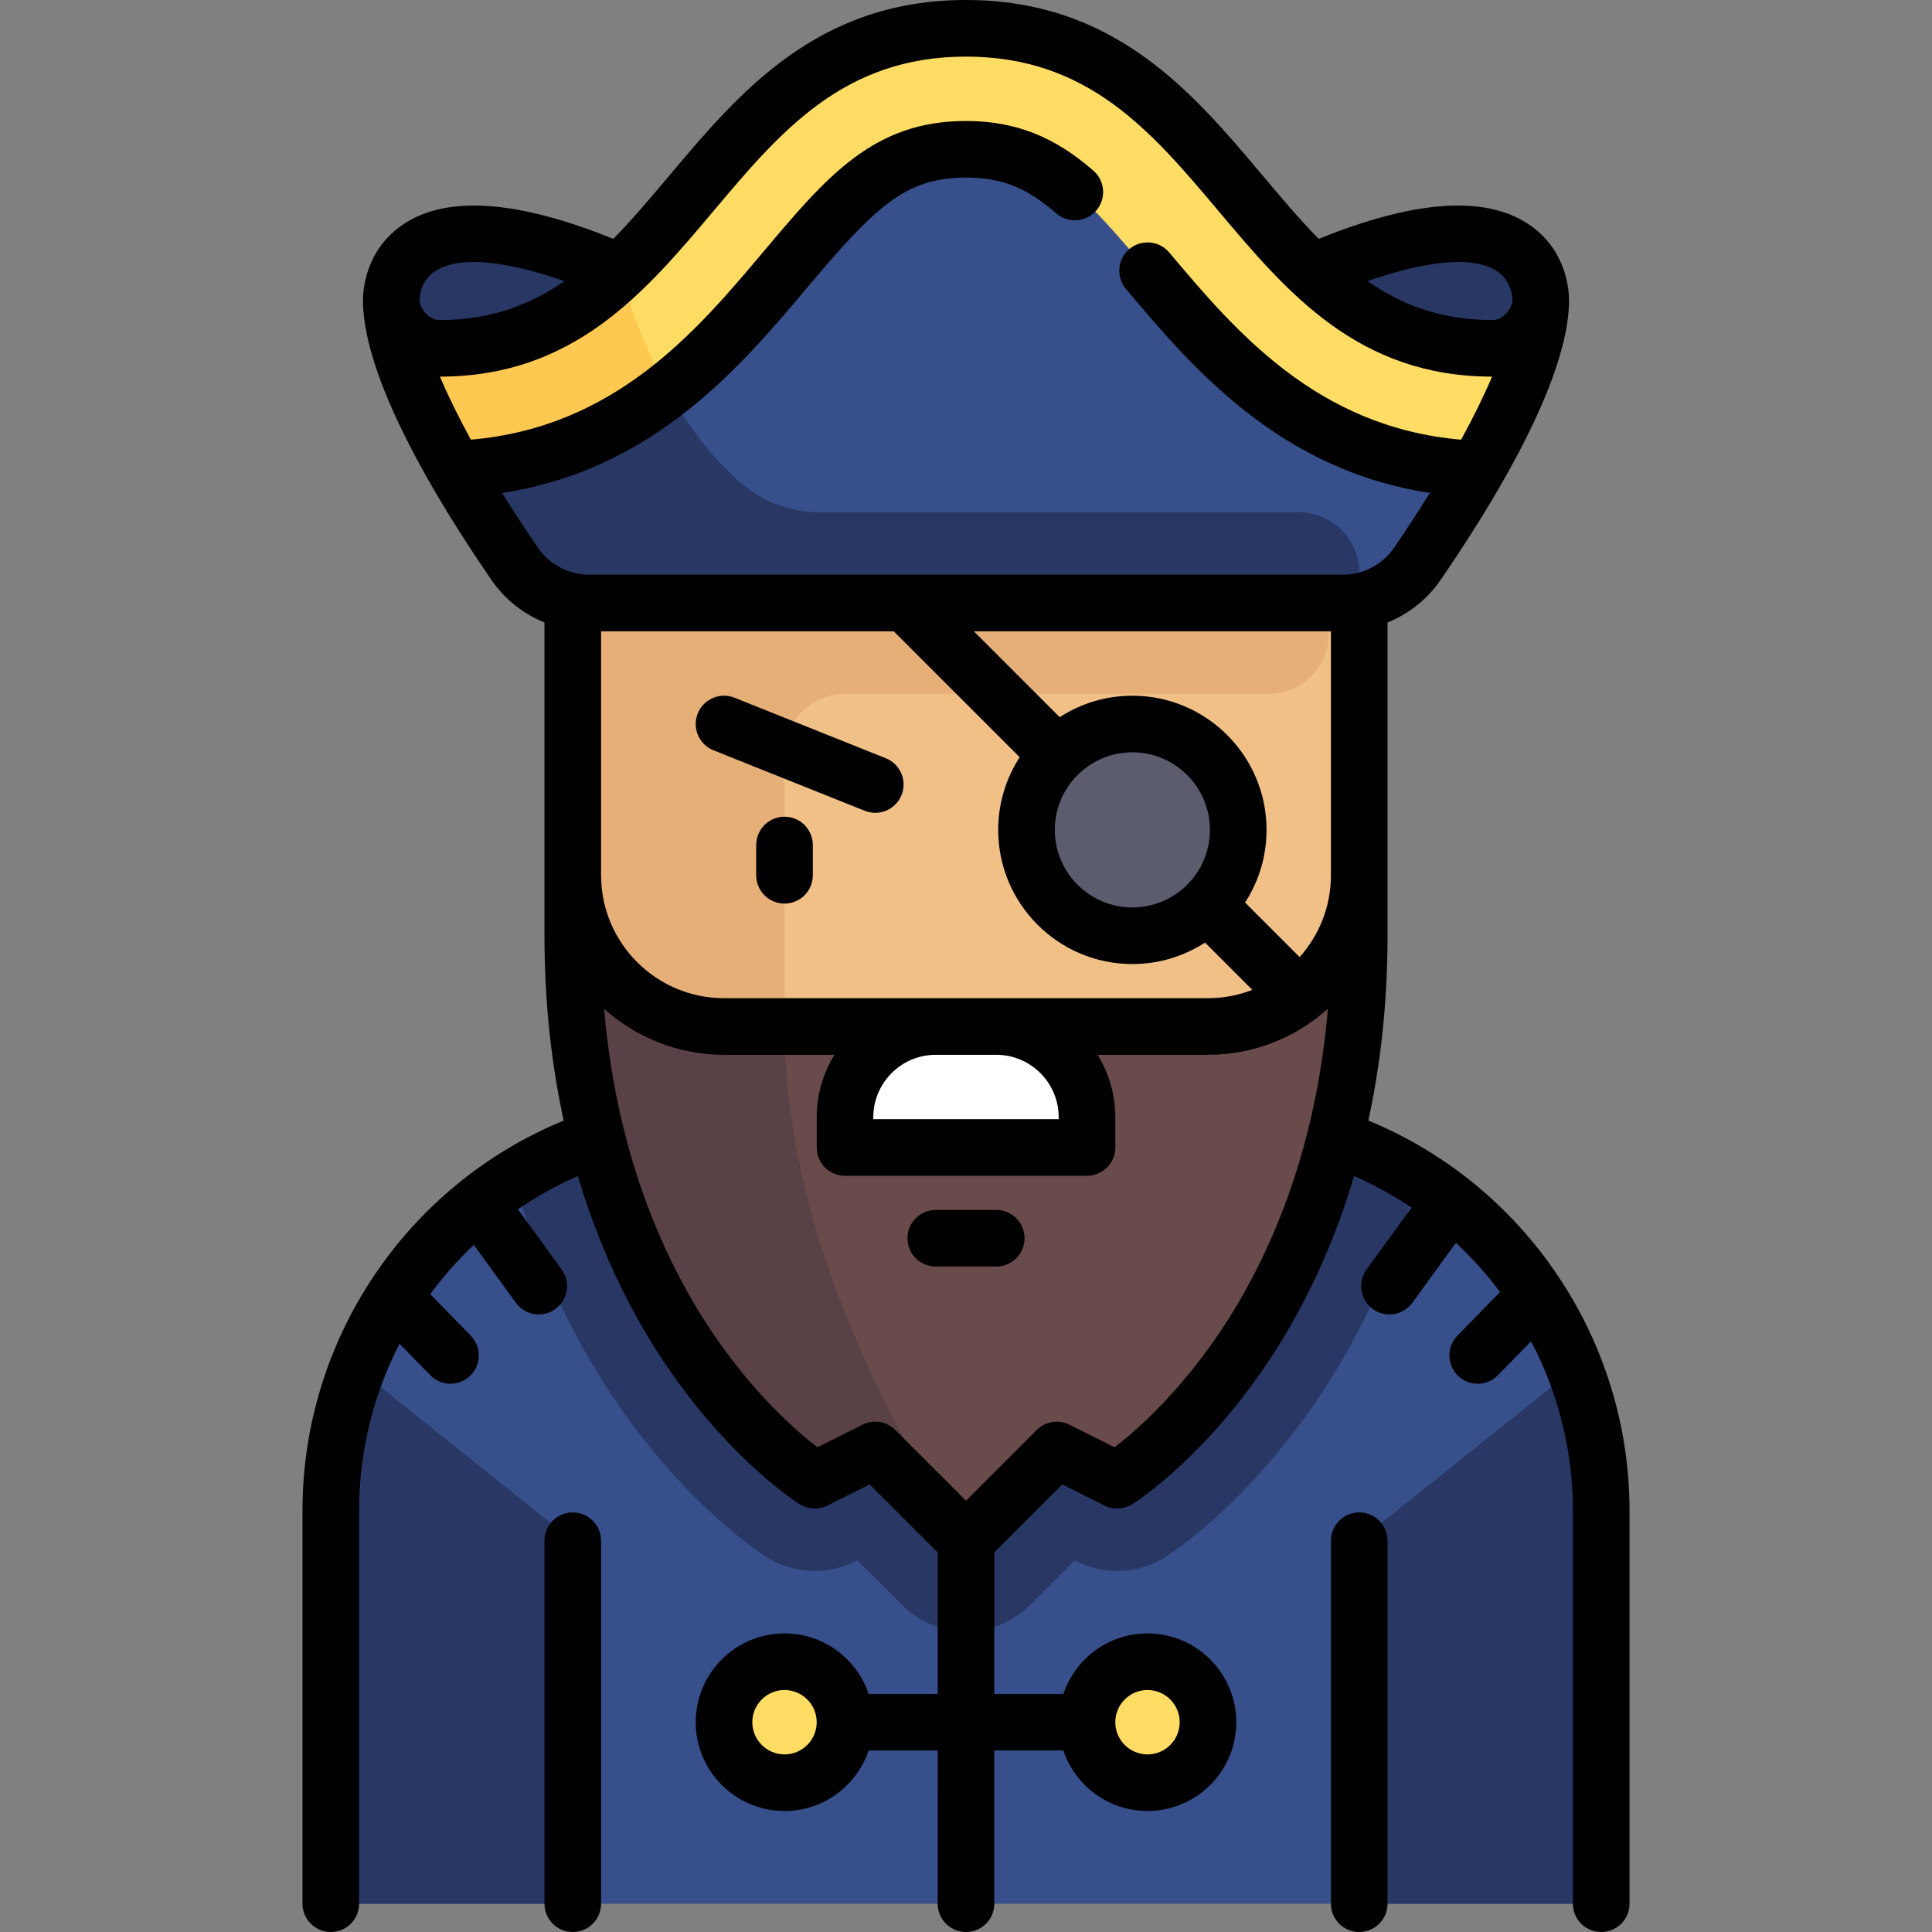 <?xml version="1.0" encoding="iso-8859-1"?>
<!-- Generator: Adobe Illustrator 19.0.0, SVG Export Plug-In . SVG Version: 6.00 Build 0)  -->
<svg xmlns="http://www.w3.org/2000/svg" xmlns:xlink="http://www.w3.org/1999/xlink" version="1.1" id="Capa_1" x="0px" y="0px" viewBox="0 0 512 512" style="enable-background:new 0 0 512 512;" xml:space="preserve">
<rect x="0" y="0" width="512" height="512" fill="#808080" stroke="none"/>
<path style="fill:#37508C;" d="M320.13,296.081H191.872c-57.553,0-104.21,46.656-104.21,104.21V504.5h336.677V400.29  C424.34,342.737,377.683,296.081,320.13,296.081z"/>
<g>
	<path style="fill:#283764;" d="M360.211,408.307V504.5h64.129V400.29c0-13.276-2.579-25.925-7.106-37.602L360.211,408.307z"/>
	<path style="fill:#283764;" d="M151.791,408.307V504.5H87.662V400.29c0-13.276,2.579-25.925,7.106-37.602L151.791,408.307z"/>
	<path style="fill:#283764;" d="M226.675,413.784l0.528-0.265l11.792,11.792c4.696,4.695,10.85,7.043,17.005,7.043   s12.309-2.348,17.005-7.043l11.792-11.792l0.528,0.265c3.395,1.697,7.079,2.539,10.754,2.539c4.437,0,8.861-1.227,12.746-3.655   c2.43-1.519,47.865-30.995,66.981-100.361c-16.118-10.223-35.178-16.226-55.678-16.226H191.872c-20.5,0-39.56,6.003-55.678,16.226   c19.117,69.365,64.552,98.841,66.981,100.361c3.886,2.428,8.31,3.655,12.746,3.655C219.597,416.323,223.28,415.481,226.675,413.784   z"/>
</g>
<path style="fill:#F0C087;" d="M151.791,151.791v96.193c0,104.21,64.129,88.177,64.129,88.177h80.161  c0,0,64.129,16.032,64.129-88.177v-96.193L151.791,151.791L151.791,151.791z"/>
<path style="fill:#E6AF78;" d="M153.265,273.191c0.048,0.445,0.105,0.879,0.155,1.322c9.973,74.771,62.5,61.649,62.5,61.649h3.699  c-7.783-22.679-11.715-44.383-11.715-64.129v-72.145c0-8.855,7.178-16.032,16.032-16.032h112.226  c8.854,0,16.032-7.178,16.032-16.032v-16.032H151.791v96.193c0,5.931,0.264,11.595,0.656,17.115  C152.667,267.903,152.941,270.597,153.265,273.191z"/>
<path style="fill:#694B4B;" d="M320.13,272.033H191.872c-22.136,0-40.081-17.945-40.081-40.081c0,4.453,0,16.032,0,16.032  c0,104.21,64.129,144.29,64.129,144.29l16.032-8.016l24.049,24.049l24.048-24.048l16.032,8.016c0,0,64.129-40.081,64.129-144.29  v-16.032C360.211,254.088,342.266,272.033,320.13,272.033z"/>
<path style="fill:#FFFFFF;" d="M288.065,304.097h-64.129c0,0,0-3.589,0-8.016l0,0c0-13.282,10.767-24.048,24.048-24.048h16.032  c13.282,0,24.048,10.767,24.048,24.048l0,0C288.065,300.508,288.065,304.097,288.065,304.097z"/>
<circle style="fill:#FFDC64;" cx="207.901" cy="456.4" r="16.03"/>
<path style="fill:#283764;" d="M347.643,71.969H164.359c-53.802-23.139-60.664-0.303-60.664,7.677  c0,5.887,5.527,18.036,12.776,18.036h279.061c7.248,0,12.776-12.149,12.776-18.036C408.307,71.666,401.445,48.83,347.643,71.969z"/>
<path style="fill:#37508C;" d="M103.695,79.646c0,5.887,5.527,12.67,12.776,12.67c65.551,0,68.936-84.816,139.53-84.816  c52.945,0,68.086,47.709,100.002,71.563c10.639,7.951,23.141,13.253,39.529,13.253c7.248,0,12.776-6.784,12.776-12.67  c0,19.394-21.114,52.863-32.693,69.76c-4.485,6.545-11.873,10.402-19.808,10.402H156.195c-7.935,0-15.323-3.856-19.808-10.402  C124.808,132.508,103.695,99.039,103.695,79.646z"/>
<g>
	<path style="fill:#283764;" d="M196.691,128.299c-23.576-19.907-32.331-56.329-32.331-56.33   c-12.447,11.728-27.009,20.347-47.889,20.347c-7.249,0-12.776-6.783-12.776-12.67c0,19.393,21.114,52.863,32.693,69.759   c4.486,6.545,11.873,10.402,19.807,10.402h204.016v-8.016c0-8.854-7.178-16.032-16.032-16.032H217.336   C209.798,135.758,202.45,133.162,196.691,128.299z"/>
	<path style="fill:#283764;" d="M379.4,143.775h-1.612C378.577,144.001,379.199,144.077,379.4,143.775z"/>
</g>
<path style="fill:#5A4146;" d="M191.872,272.033c-22.136,0-40.081-17.945-40.081-40.081c0,4.453,0,16.032,0,16.032  c0,104.21,64.129,144.29,64.129,144.29l16.032-8.016l24.049,24.049c-32.064-48.097-48.097-96.193-48.097-136.274L191.872,272.033  L191.872,272.033z"/>
<circle style="fill:#5B5D6E;" cx="300.091" cy="219.93" r="28.06"/>
<g>
	<circle style="fill:#FFDC64;" cx="304.101" cy="456.4" r="16.03"/>
	<path style="fill:#FFDC64;" d="M408.307,79.646c0,5.887-5.527,12.67-12.776,12.67c-16.388,0-28.89-5.301-39.529-13.252   C324.087,55.209,308.946,7.5,256.001,7.5c-70.593,0-73.979,84.816-139.531,84.816c-7.249,0-12.776-6.783-12.776-12.67   c0,11.916,7.975,29.138,16.807,44.572c44.494-1.702,69.226-30.914,87.379-52.478c17.801-21.144,28.025-32.174,48.12-32.174   s30.319,11.03,48.12,32.174c18.153,21.564,42.885,50.776,87.379,52.478C400.332,108.783,408.307,91.561,408.307,79.646z"/>
</g>
<path style="fill:#FFC850;" d="M164.36,71.969L164.36,71.969c-12.447,11.728-27.009,20.347-47.889,20.347  c-7.249,0-12.776-6.783-12.776-12.67c0,11.916,7.975,29.138,16.807,44.572c23.811-0.911,41.924-9.725,56.437-21.004  C168.032,87.119,164.36,71.969,164.36,71.969z"/>
<path d="M207.904,216.436c-4.142,0-7.5,3.358-7.5,7.5v8.017c0,4.142,3.358,7.5,7.5,7.5s7.5-3.358,7.5-7.5v-8.017  C215.404,219.794,212.046,216.436,207.904,216.436z"/>
<path d="M234.738,200.939l-40.081-16.032c-3.846-1.538-8.211,0.333-9.749,4.179c-1.539,3.846,0.332,8.21,4.178,9.749l40.081,16.032  c0.914,0.365,1.856,0.538,2.783,0.538c2.977,0,5.793-1.784,6.966-4.717C240.455,206.843,238.584,202.478,234.738,200.939z"/>
<path d="M264.017,320.646h-16.032c-4.142,0-7.5,3.357-7.5,7.5c0,4.142,3.358,7.5,7.5,7.5h16.032c4.142,0,7.5-3.358,7.5-7.5  C271.517,324.003,268.159,320.646,264.017,320.646z"/>
<path d="M362.621,296.959c3.142-14.46,5.09-30.753,5.09-48.975V164.97c5.633-2.29,10.563-6.177,14.091-11.326  c28.106-41.014,34.006-62.879,34.006-73.999c0-3.071-0.777-13.607-10.779-20.258c-11.542-7.674-30.226-6.352-55.561,3.926  c-5.091-5.193-9.984-11.005-15.081-17.058C316.132,24.574,295.441,0,256.001,0s-60.131,24.574-78.386,46.256  c-5.096,6.053-9.99,11.864-15.081,17.058c-25.335-10.277-44.02-11.6-55.561-3.926c-10.002,6.651-10.779,17.187-10.779,20.258  c0,11.12,5.9,32.985,34.006,73.999c3.528,5.149,8.458,9.037,14.091,11.326v83.014c0,18.224,1.948,34.52,5.091,48.981  c-41.629,17.121-69.22,57.925-69.22,103.324V504.5c0,4.142,3.358,7.5,7.5,7.5s7.5-3.358,7.5-7.5V400.29  c0-15.721,3.832-30.8,10.722-44.193l8.138,8.347c1.47,1.508,3.419,2.265,5.371,2.265c1.888,0,3.777-0.708,5.235-2.13  c2.966-2.892,3.026-7.64,0.134-10.606l-10.736-11.01c3.443-4.68,7.302-9.054,11.542-13.059l11.134,15.34  c1.467,2.021,3.755,3.095,6.076,3.095c1.527,0,3.068-0.465,4.399-1.431c3.353-2.433,4.098-7.123,1.665-10.476l-11.583-15.959  c4.956-3.398,10.262-6.362,15.88-8.818c6.661,22.458,16.063,39.624,24.559,51.836c16.718,24.032,33.539,34.701,34.246,35.143  c2.216,1.385,4.993,1.517,7.329,0.349l11.197-5.599l18.029,18.029v37.49h-18.297c-3.139-9.308-11.946-16.032-22.3-16.032  c-12.976,0-23.532,10.557-23.532,23.532s10.557,23.532,23.532,23.532c10.354,0,19.16-6.724,22.3-16.032h18.299V504.5  c0,4.142,3.358,7.5,7.5,7.5s7.5-3.358,7.5-7.5v-40.597h18.297c3.139,9.308,11.946,16.032,22.3,16.032  c12.976,0,23.532-10.557,23.532-23.532s-10.557-23.532-23.532-23.532c-10.354,0-19.16,6.724-22.3,16.032h-18.297v-37.49  l18.029-18.029l11.197,5.599c2.336,1.168,5.113,1.036,7.329-0.349c0.708-0.442,17.528-11.111,34.246-35.143  c8.495-12.212,17.896-29.375,24.557-51.829c5.363,2.346,10.443,5.153,15.205,8.364l-11.908,16.406  c-2.433,3.353-1.688,8.042,1.665,10.476c1.331,0.966,2.872,1.431,4.399,1.431c2.32,0,4.609-1.073,6.076-3.095l11.526-15.881  c4.294,3.99,8.212,8.351,11.707,13.027l-11.293,11.582c-2.892,2.966-2.832,7.714,0.134,10.606c1.458,1.422,3.348,2.13,5.235,2.13  c1.951,0,3.901-0.757,5.371-2.265l8.775-9c7.117,13.566,11.087,28.886,11.087,44.846V504.5c0,4.142,3.358,7.5,7.5,7.5  s7.5-3.358,7.5-7.5V400.29C431.839,354.972,404.224,314.079,362.621,296.959z M207.904,464.936c-4.705,0-8.532-3.828-8.532-8.532  s3.828-8.532,8.532-8.532s8.532,3.828,8.532,8.532S212.609,464.936,207.904,464.936z M304.098,447.871  c4.705,0,8.532,3.828,8.532,8.532s-3.828,8.532-8.532,8.532s-8.532-3.828-8.532-8.532S299.393,447.871,304.098,447.871z   M280.565,296.081v0.516h-49.129v-0.516c0-9.125,7.423-16.549,16.548-16.549h16.032  C273.142,279.532,280.565,286.956,280.565,296.081z M191.872,264.532c-17.965,0-32.581-14.615-32.581-32.58v-64.646h77.571  l33.362,33.362c-3.594,5.554-5.691,12.164-5.691,19.259c0,19.605,15.951,35.557,35.557,35.557c7.094,0,13.704-2.097,19.259-5.691  l12.536,12.536c-3.649,1.417-7.611,2.203-11.755,2.203H191.872z M300.09,240.484c-11.335,0-20.557-9.222-20.557-20.557  s9.222-20.557,20.557-20.557c11.334,0,20.556,9.222,20.556,20.557S311.424,240.484,300.09,240.484z M344.412,253.644l-14.457-14.458  c3.594-5.555,5.691-12.165,5.691-19.259c0-19.606-15.95-35.557-35.556-35.557c-7.094,0-13.705,2.097-19.259,5.691l-22.755-22.756  h94.635v64.646C352.71,240.276,349.568,247.878,344.412,253.644z M396.723,71.879c3.791,2.52,4.085,6.582,4.085,7.767  c0,1.77-2.228,5.17-5.276,5.17c-13.517,0-24.004-3.969-33.14-10.332C373.687,70.573,389.098,66.809,396.723,71.879z M115.279,71.879  c2.636-1.753,6.202-2.45,10.208-2.45c7.581,0,16.733,2.496,24.123,5.054c-9.136,6.363-19.624,10.332-33.14,10.332  c-3.048,0-5.276-3.4-5.276-5.17C111.194,78.461,111.489,74.399,115.279,71.879z M133.067,130.631  c40.156-6.118,63.31-33.583,80.552-54.063c18.396-21.855,26.271-29.503,42.382-29.503c9.403,0,16.105,2.656,23.902,9.471  c3.117,2.726,7.856,2.408,10.583-0.711c2.726-3.119,2.408-7.856-0.711-10.583c-10.426-9.113-20.842-13.177-33.774-13.177  c-24.529,0-36.832,14.616-53.86,34.846c-17.419,20.688-39.018,46.313-77.352,49.605c-3.301-6.023-6.052-11.63-8.194-16.703  c35.576-0.053,54.345-22.34,72.495-43.896C206.806,34.875,223.54,15,256.001,15s49.195,19.875,66.911,40.917  c18.15,21.556,36.919,43.844,72.495,43.896c-2.142,5.074-4.894,10.682-8.196,16.707c-38.333-3.291-59.924-28.913-77.353-49.612  c-2.668-3.168-7.397-3.573-10.567-0.905c-3.168,2.668-3.573,7.401-0.905,10.569c17.249,20.486,40.397,47.944,80.549,54.058  c-2.918,4.692-6.09,9.548-9.507,14.535c-3.064,4.472-8.156,7.142-13.621,7.142H156.195c-5.465,0-10.557-2.67-13.621-7.142  C139.157,140.179,135.985,135.323,133.067,130.631z M322.44,354.273c-10.815,15.722-21.751,25.188-27.049,29.271l-11.987-5.994  c-2.889-1.444-6.375-0.877-8.657,1.405L256.001,397.7l-18.745-18.745c-2.282-2.282-5.769-2.849-8.657-1.405l-11.986,5.993  c-5.308-4.089-16.24-13.555-27.05-29.27c-12.002-17.446-26.001-45.975-29.461-86.939c8.431,7.578,19.57,12.198,31.771,12.198h29.268  c-2.979,4.814-4.703,10.483-4.703,16.549v8.016c0,4.143,3.358,7.5,7.5,7.5h64.129c4.142,0,7.5-3.357,7.5-7.5v-8.016  c0-6.066-1.725-11.734-4.703-16.549h29.268c12.201,0,23.341-4.62,31.771-12.198C348.441,308.298,334.442,336.827,322.44,354.273z"/>
<path d="M151.792,400.807c-4.142,0-7.5,3.357-7.5,7.5V504.5c0,4.142,3.358,7.5,7.5,7.5s7.5-3.358,7.5-7.5v-96.193  C159.292,404.164,155.934,400.807,151.792,400.807z"/>
<path d="M360.21,400.807c-4.142,0-7.5,3.357-7.5,7.5V504.5c0,4.142,3.358,7.5,7.5,7.5s7.5-3.358,7.5-7.5v-96.193  C367.71,404.164,364.353,400.807,360.21,400.807z"/>
<g>
</g>
<g>
</g>
<g>
</g>
<g>
</g>
<g>
</g>
<g>
</g>
<g>
</g>
<g>
</g>
<g>
</g>
<g>
</g>
<g>
</g>
<g>
</g>
<g>
</g>
<g>
</g>
<g>
</g>
</svg>
